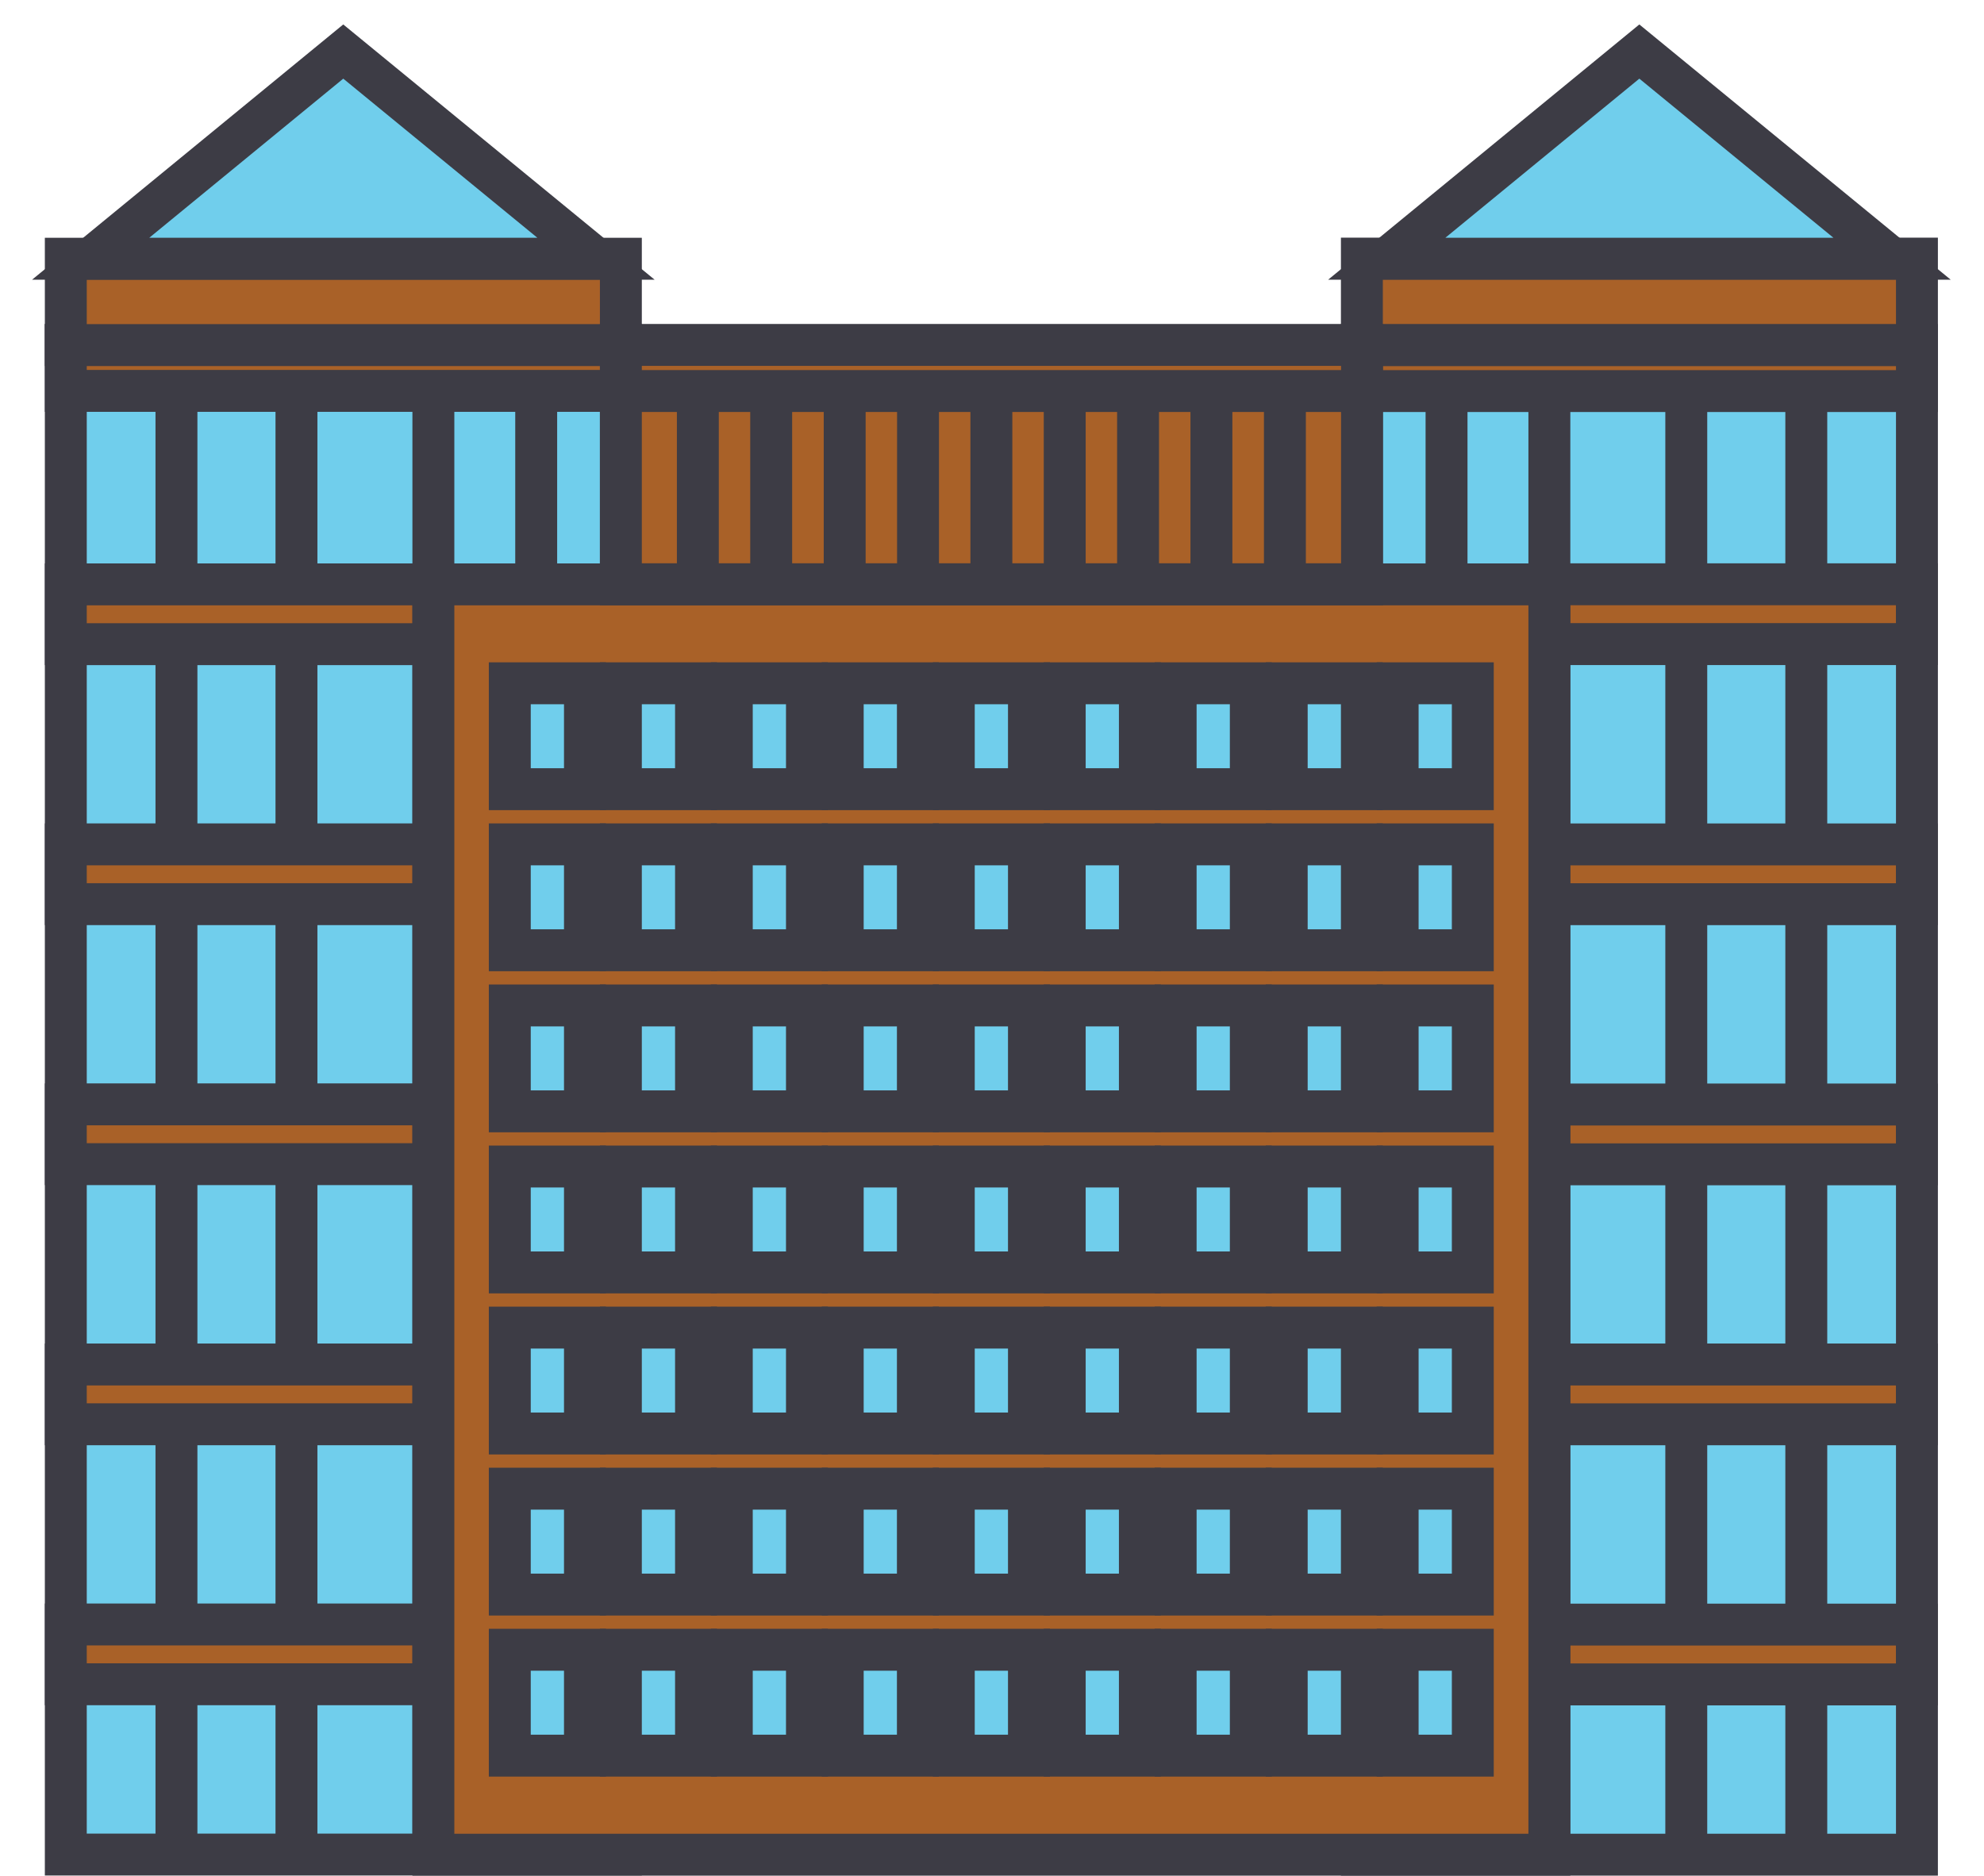 <?xml version="1.0" encoding="utf-8"?>
<!-- Generator: Adobe Illustrator 23.0.1, SVG Export Plug-In . SVG Version: 6.00 Build 0)  -->
<svg version="1.1" id="Layer_1" xmlns="http://www.w3.org/2000/svg" xmlns:xlink="http://www.w3.org/1999/xlink" x="0px" y="0px"
	 viewBox="0 0 142.01 134.3" style="enable-background:new 0 0 142.01 134.3;" xml:space="preserve">
<style type="text/css">
	.st0{fill:#70CEEC;stroke:#3D3C45;stroke-width:3;stroke-miterlimit:10;}
	.st1{fill:none;stroke:#3D3C45;stroke-width:3;stroke-miterlimit:10;}
	.st2{fill:#A96128;stroke:#3D3C45;stroke-width:3;stroke-miterlimit:10;}
</style>
<g>
	<g>
		<g>
			<rect x="4.71" y="24.69" class="st0" width="39.73" height="108.06"/>
			<line class="st1" x1="12.63" y1="24.69" x2="12.63" y2="132.75"/>
			<line class="st1" x1="21.22" y1="24.69" x2="21.22" y2="132.75"/>
			<line class="st1" x1="31.02" y1="24.69" x2="31.02" y2="132.75"/>
			<line class="st1" x1="38.38" y1="24.69" x2="38.38" y2="132.75"/>
			<g>
				<rect x="4.71" y="41.83" class="st2" width="26.31" height="4.28"/>
				<rect x="4.71" y="60.44" class="st2" width="26.31" height="4.28"/>
				<rect x="4.71" y="79.05" class="st2" width="26.31" height="4.28"/>
				<rect x="4.71" y="97.67" class="st2" width="26.31" height="4.28"/>
				<rect x="4.71" y="116.28" class="st2" width="26.31" height="4.28"/>
			</g>
			<rect x="4.71" y="24.69" class="st2" width="39.73" height="3.29"/>
			<rect x="4.71" y="18.52" class="st2" width="39.73" height="6.18"/>
			<polygon class="st0" points="6.49,18.52 24.57,3.69 42.66,18.52 			"/>
		</g>
		<g>
			
				<rect x="97.48" y="24.69" transform="matrix(-1 -1.224647e-16 1.224647e-16 -1 234.69 157.448)" class="st0" width="39.73" height="108.06"/>
			<line class="st1" x1="129.29" y1="24.69" x2="129.29" y2="132.75"/>
			<line class="st1" x1="120.7" y1="24.69" x2="120.7" y2="132.75"/>
			<line class="st1" x1="110.9" y1="24.69" x2="110.9" y2="132.75"/>
			<line class="st1" x1="103.54" y1="24.69" x2="103.54" y2="132.75"/>
			<g>
				
					<rect x="110.9" y="41.83" transform="matrix(-1 -1.224647e-16 1.224647e-16 -1 248.105 87.934)" class="st2" width="26.31" height="4.28"/>
				
					<rect x="110.9" y="60.44" transform="matrix(-1 -1.224647e-16 1.224647e-16 -1 248.105 125.163)" class="st2" width="26.31" height="4.28"/>
				
					<rect x="110.9" y="79.05" transform="matrix(-1 -1.224647e-16 1.224647e-16 -1 248.105 162.392)" class="st2" width="26.31" height="4.28"/>
				
					<rect x="110.9" y="97.67" transform="matrix(-1 -1.224647e-16 1.224647e-16 -1 248.105 199.621)" class="st2" width="26.31" height="4.28"/>
				
					<rect x="110.9" y="116.28" transform="matrix(-1 -1.224647e-16 1.224647e-16 -1 248.105 236.85)" class="st2" width="26.31" height="4.28"/>
			</g>
			
				<rect x="97.48" y="24.69" transform="matrix(-1 -1.224647e-16 1.224647e-16 -1 234.69 52.684)" class="st2" width="39.73" height="3.29"/>
			
				<rect x="97.48" y="18.52" transform="matrix(-1 -1.224647e-16 1.224647e-16 -1 234.69 43.212)" class="st2" width="39.73" height="6.18"/>
			<polygon class="st0" points="135.43,18.52 117.34,3.69 99.26,18.52 			"/>
		</g>
	</g>
	<rect x="31.02" y="41.83" class="st2" width="79.88" height="90.93"/>
	<g>
		<g>
			<rect x="36.49" y="48.91" class="st0" width="5.38" height="7.58"/>
			<rect x="44.44" y="48.91" class="st0" width="5.38" height="7.58"/>
			<rect x="52.38" y="48.91" class="st0" width="5.38" height="7.58"/>
			<rect x="60.32" y="48.91" class="st0" width="5.38" height="7.58"/>
			<rect x="68.27" y="48.91" class="st0" width="5.38" height="7.58"/>
			<rect x="76.21" y="48.91" class="st0" width="5.38" height="7.58"/>
			<rect x="84.15" y="48.91" class="st0" width="5.38" height="7.58"/>
			<rect x="92.1" y="48.91" class="st0" width="5.38" height="7.58"/>
			<rect x="100.04" y="48.91" class="st0" width="5.38" height="7.58"/>
		</g>
		<g>
			<rect x="36.49" y="60.44" class="st0" width="5.38" height="7.58"/>
			<rect x="44.44" y="60.44" class="st0" width="5.38" height="7.58"/>
			<rect x="52.38" y="60.44" class="st0" width="5.38" height="7.58"/>
			<rect x="60.32" y="60.44" class="st0" width="5.38" height="7.58"/>
			<rect x="68.27" y="60.44" class="st0" width="5.38" height="7.58"/>
			<rect x="76.21" y="60.44" class="st0" width="5.38" height="7.58"/>
			<rect x="84.15" y="60.44" class="st0" width="5.38" height="7.58"/>
			<rect x="92.1" y="60.44" class="st0" width="5.38" height="7.58"/>
			<rect x="100.04" y="60.44" class="st0" width="5.38" height="7.58"/>
		</g>
		<g>
			<rect x="36.49" y="71.97" class="st0" width="5.38" height="7.58"/>
			<rect x="44.44" y="71.97" class="st0" width="5.38" height="7.58"/>
			<rect x="52.38" y="71.97" class="st0" width="5.38" height="7.58"/>
			<rect x="60.32" y="71.97" class="st0" width="5.38" height="7.58"/>
			<rect x="68.27" y="71.97" class="st0" width="5.38" height="7.58"/>
			<rect x="76.21" y="71.97" class="st0" width="5.38" height="7.58"/>
			<rect x="84.15" y="71.97" class="st0" width="5.38" height="7.58"/>
			<rect x="92.1" y="71.97" class="st0" width="5.38" height="7.58"/>
			<rect x="100.04" y="71.97" class="st0" width="5.38" height="7.58"/>
		</g>
		<g>
			<rect x="36.49" y="83.5" class="st0" width="5.38" height="7.58"/>
			<rect x="44.44" y="83.5" class="st0" width="5.38" height="7.58"/>
			<rect x="52.38" y="83.5" class="st0" width="5.38" height="7.58"/>
			<rect x="60.32" y="83.5" class="st0" width="5.38" height="7.58"/>
			<rect x="68.27" y="83.5" class="st0" width="5.38" height="7.58"/>
			<rect x="76.21" y="83.5" class="st0" width="5.38" height="7.58"/>
			<rect x="84.15" y="83.5" class="st0" width="5.38" height="7.58"/>
			<rect x="92.1" y="83.5" class="st0" width="5.38" height="7.58"/>
			<rect x="100.04" y="83.5" class="st0" width="5.38" height="7.58"/>
		</g>
		<g>
			<rect x="36.49" y="95.03" class="st0" width="5.38" height="7.58"/>
			<rect x="44.44" y="95.03" class="st0" width="5.38" height="7.58"/>
			<rect x="52.38" y="95.03" class="st0" width="5.38" height="7.58"/>
			<rect x="60.32" y="95.03" class="st0" width="5.38" height="7.58"/>
			<rect x="68.27" y="95.03" class="st0" width="5.38" height="7.58"/>
			<rect x="76.21" y="95.03" class="st0" width="5.38" height="7.58"/>
			<rect x="84.15" y="95.03" class="st0" width="5.38" height="7.58"/>
			<rect x="92.1" y="95.03" class="st0" width="5.38" height="7.58"/>
			<rect x="100.04" y="95.03" class="st0" width="5.38" height="7.58"/>
		</g>
		<g>
			<rect x="36.49" y="106.56" class="st0" width="5.38" height="7.58"/>
			<rect x="44.44" y="106.56" class="st0" width="5.38" height="7.58"/>
			<rect x="52.38" y="106.56" class="st0" width="5.38" height="7.58"/>
			<rect x="60.32" y="106.56" class="st0" width="5.38" height="7.58"/>
			<rect x="68.27" y="106.56" class="st0" width="5.38" height="7.58"/>
			<rect x="76.21" y="106.56" class="st0" width="5.38" height="7.58"/>
			<rect x="84.15" y="106.56" class="st0" width="5.38" height="7.58"/>
			<rect x="92.1" y="106.56" class="st0" width="5.38" height="7.58"/>
			<rect x="100.04" y="106.56" class="st0" width="5.38" height="7.58"/>
		</g>
		<g>
			<rect x="36.49" y="118.09" class="st0" width="5.38" height="7.58"/>
			<rect x="44.44" y="118.09" class="st0" width="5.38" height="7.58"/>
			<rect x="52.38" y="118.09" class="st0" width="5.38" height="7.58"/>
			<rect x="60.32" y="118.09" class="st0" width="5.38" height="7.58"/>
			<rect x="68.27" y="118.09" class="st0" width="5.38" height="7.58"/>
			<rect x="76.21" y="118.09" class="st0" width="5.38" height="7.58"/>
			<rect x="84.15" y="118.09" class="st0" width="5.38" height="7.58"/>
			<rect x="92.1" y="118.09" class="st0" width="5.38" height="7.58"/>
			<rect x="100.04" y="118.09" class="st0" width="5.38" height="7.58"/>
		</g>
	</g>
	<rect x="44.44" y="24.69" class="st2" width="53.05" height="17.13"/>
	<g>
		<line class="st1" x1="49.95" y1="27.99" x2="49.95" y2="41.83"/>
		<line class="st1" x1="55.2" y1="27.99" x2="55.2" y2="41.83"/>
		<line class="st1" x1="60.46" y1="27.99" x2="60.46" y2="41.83"/>
		<line class="st1" x1="65.71" y1="27.99" x2="65.71" y2="41.83"/>
		<line class="st1" x1="70.96" y1="27.99" x2="70.96" y2="41.83"/>
		<line class="st1" x1="76.21" y1="27.99" x2="76.21" y2="41.83"/>
		<line class="st1" x1="81.46" y1="27.99" x2="81.46" y2="41.83"/>
		<line class="st1" x1="86.71" y1="27.99" x2="86.71" y2="41.83"/>
		<line class="st1" x1="91.97" y1="27.99" x2="91.97" y2="41.83"/>
	</g>
	<line class="st1" x1="44.44" y1="27.99" x2="97.48" y2="27.99"/>
</g>
</svg>
